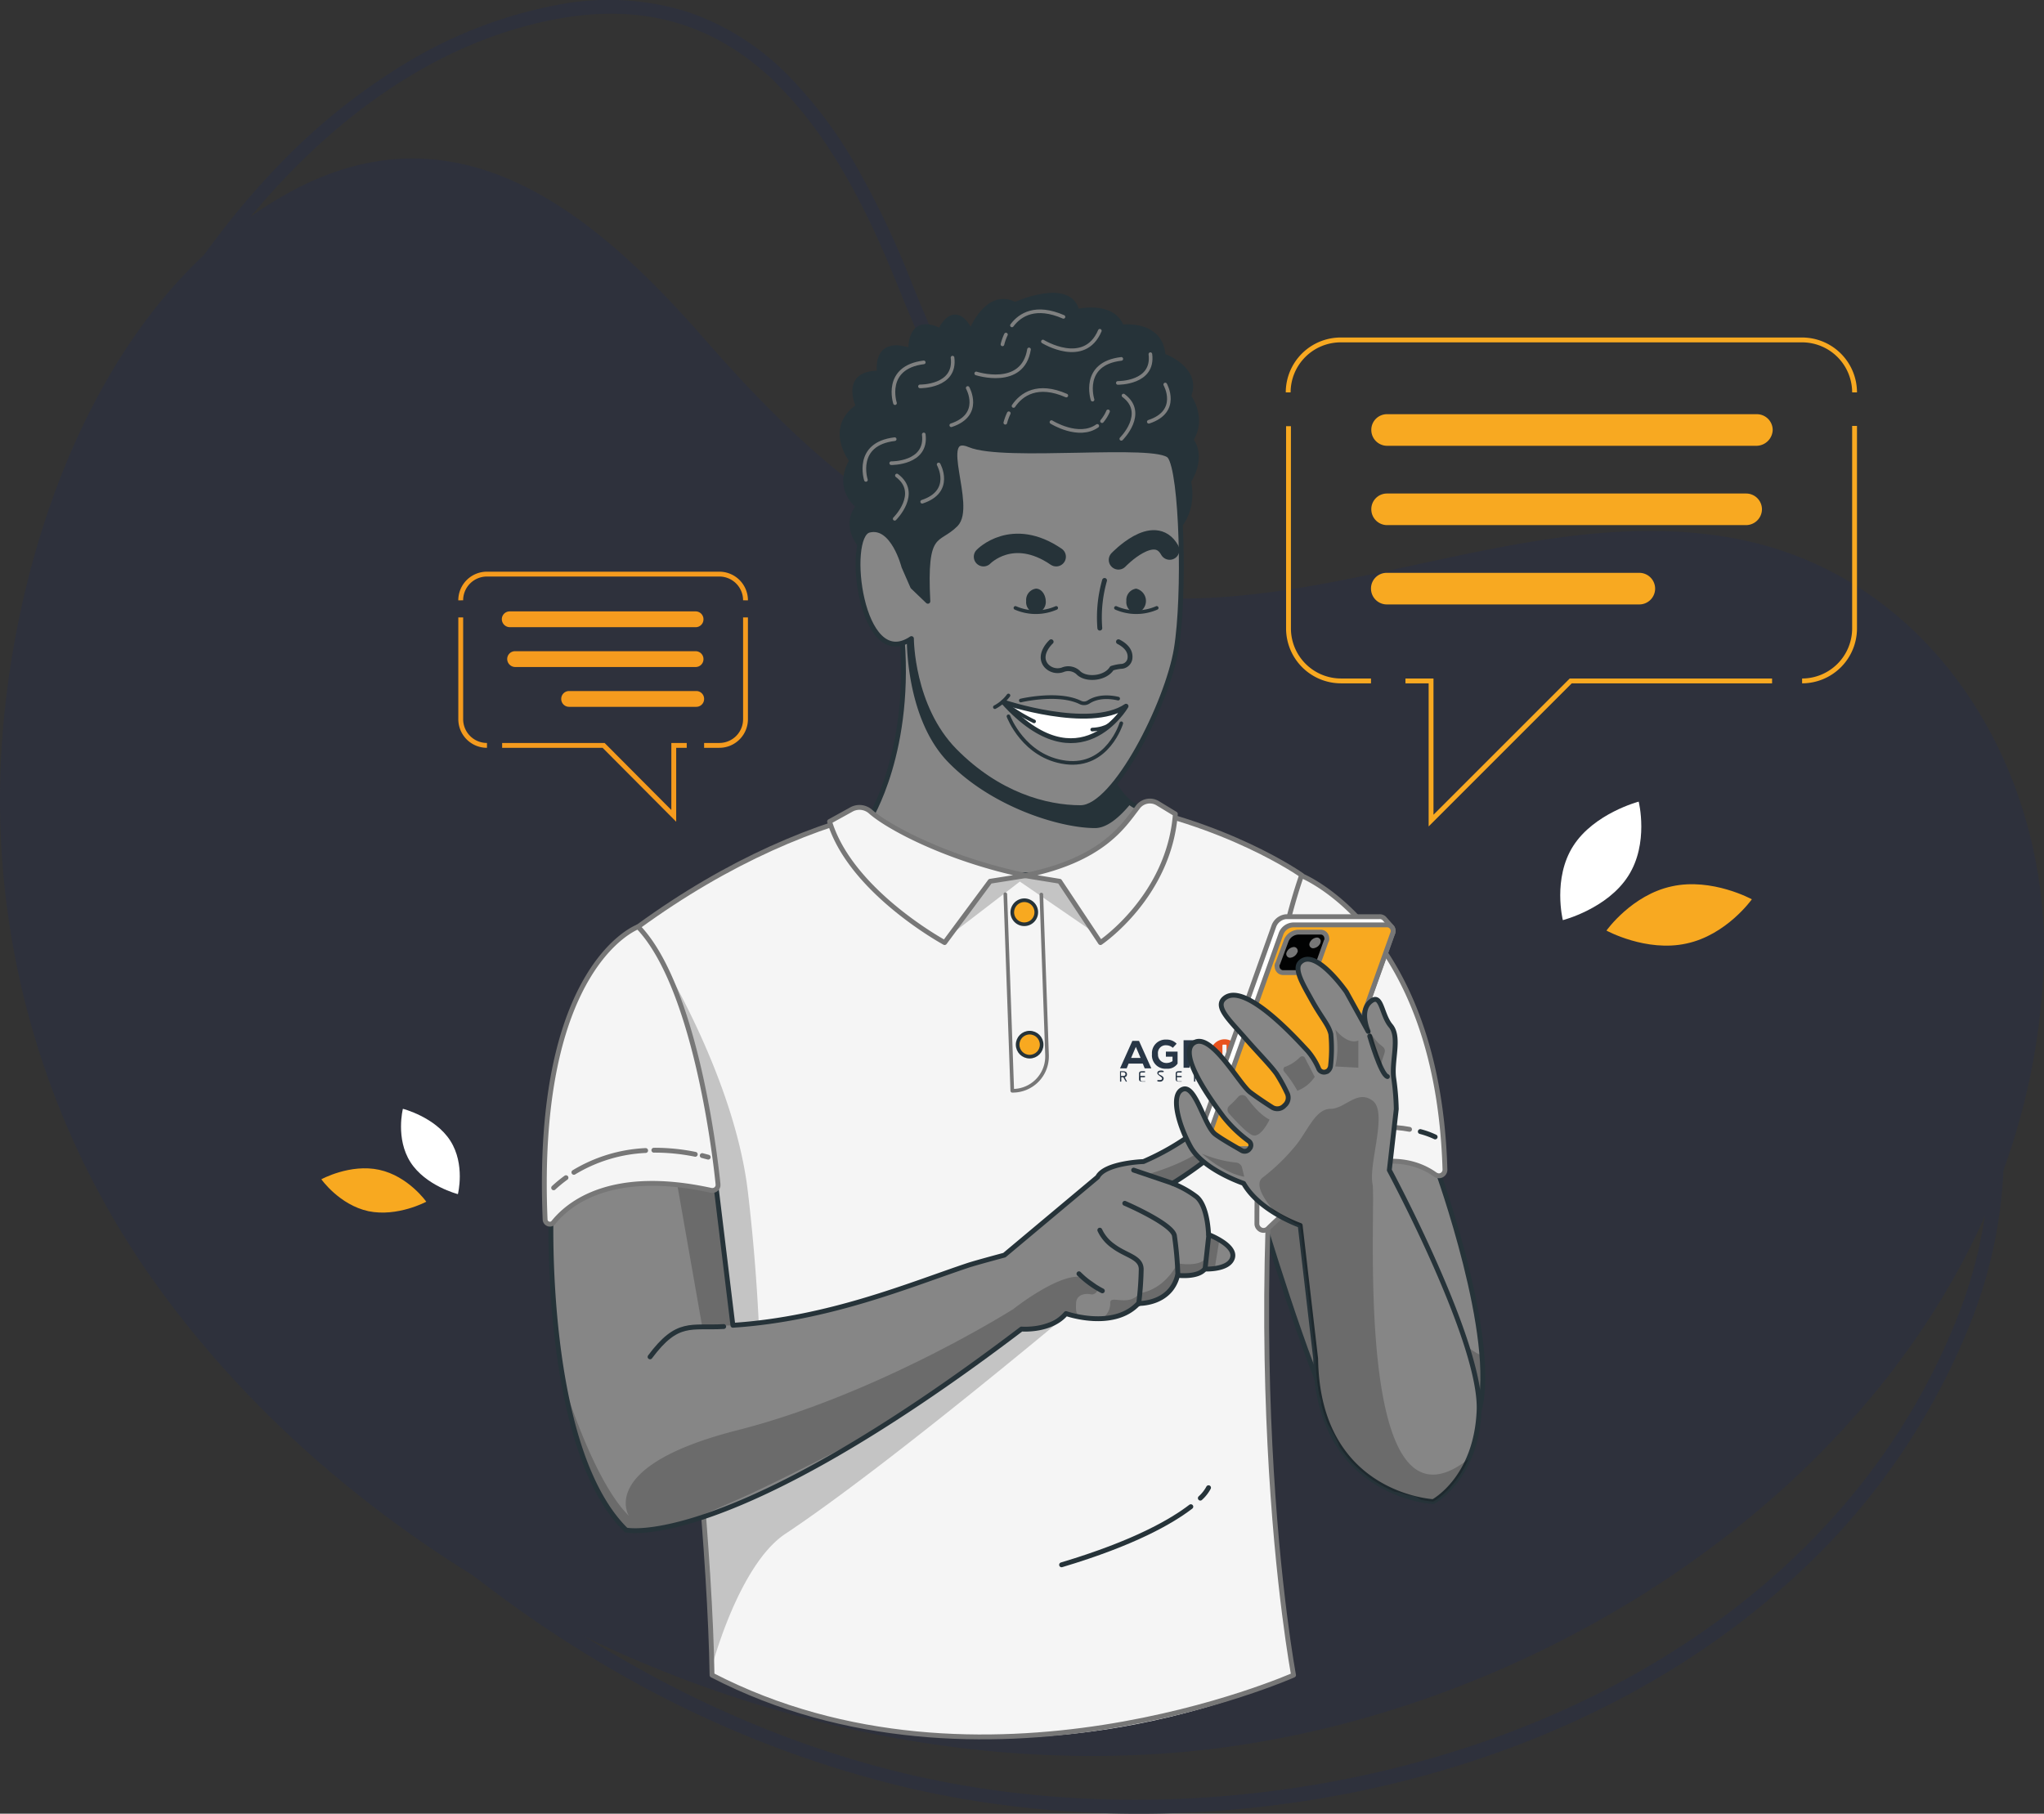 <svg xmlns="http://www.w3.org/2000/svg" xmlns:xlink="http://www.w3.org/1999/xlink" width="421.431" height="374" viewBox="0 0 421.431 374"><rect x="0" y="0" width="421.431" height="374" fill="#333333" stroke="none"/><defs><clipPath id="a"><path d="M449.255,372.176l-2.15-3.128L424.3,363.9,414,383.71s9.905,33.039,15.053,42.162,26,13.685,29.976-1.173-8.6-49.591-8.6-49.591Z" transform="translate(-414 -363.9)"/></clipPath><clipPath id="b"><path d="M353.848,278.749c-15.249,93.382-1.694,164.934-1.694,164.934h-119.9C230.294,359.359,217,289.371,217,289.371,292.006,234.762,353.848,278.749,353.848,278.749Z" transform="translate(-217 -262.003)"/></clipPath><clipPath id="c"><path d="M223.1,373.59l3.845,31.67c19.875-1.3,36.623-8.406,48.548-12.381,1.825-.586,7.429-2.085,7.429-2.085l19.224-16.1c1.5-2.932,9.449-3.193,9.449-3.193,15.77-6.842,18.572-16.617,20.592-11.078S317.586,376,317.586,376a20.609,20.609,0,0,1,4.822,2.672c2.476,1.825,2.607,7.885,2.607,7.885s5.669,2.15,4.953,4.757-5.735,2.346-5.735,2.346c-1.434,1.825-5.6,1.3-5.6,1.3-1.5,6.06-8.081,5.8-8.081,5.8-5.148,5.539-14.923,2.085-14.923,2.085-3.128,3.714-9.188,3.193-9.188,3.193-60.734,46.137-81.522,41.445-81.522,41.445-17.269-16.943-15.444-65.948-15.444-65.948C198.984,367.856,223.1,373.59,223.1,373.59Z" transform="translate(-189.415 -358.794)"/></clipPath><clipPath id="d"><path d="M291.5,253.431l22.026,7.1,15.118-.065,8.732-.652,9.905-12.707c-12.186-1.759-12.512-34.733-12.512-34.733L296.712,209.9c2.541,24.958-6.712,39.36-6.712,39.36Z" transform="translate(-290 -209.9)"/></clipPath><clipPath id="e"><path d="M432.671,345.179a50.62,50.62,0,0,0-.521-6.321c-.521-3.584,1.368-8.537-.652-10.883-1.955-2.346-1.825-6.908-4.171-4.953s-.456,6.126-.456,6.126l-4.5-8.146s-6.321-9.123-9.449-6.126c-1.5,1.368.586,4.692,2.346,7.885,2.02,3.649,3.454,5.018,3.91,6.973a31.862,31.862,0,0,1-.065,6.582,1.6,1.6,0,0,1-.717,1.108h-.065a1.206,1.206,0,0,1-1.629-.521,14.132,14.132,0,0,0-2.346-3.78c-1.5-1.564-12.642-14.206-17.008-10.883-2.216,1.694.717,4.366,3.975,8.081,3.128,3.584,5.148,5.539,6.647,7.559a34.949,34.949,0,0,1,2.216,4.04,2.089,2.089,0,0,1-.521,2.476l-.13.13a1.972,1.972,0,0,1-2.476.261c-1.238-.782-3.193-2.085-4.562-3.128-2.281-1.759-8.015-12.381-11.534-10.166s3.584,11.925,6.06,15.249a27.178,27.178,0,0,0,5.213,5.018,1.043,1.043,0,0,1,.326,1.368h0a.064.064,0,0,1-.065.065,1.21,1.21,0,0,1-1.694.521c-1.434-.847-3.91-2.216-5.409-3.323-2.281-1.629-4.105-10.3-6.712-9.319s-1.043,7.1,1.564,11.86,10.948,7.559,10.948,7.559c3.323,5.8,11.665,8.667,11.665,8.667l3.193,27.5c.391,28.282,24.242,29.455,24.242,29.455s8.863-4.692,9.449-18.768-18.507-49.591-18.507-49.591Z" transform="translate(-387.344 -314.272)"/></clipPath></defs><g transform="translate(0)"><g transform="translate(0 0)"><g transform="translate(0 0)"><path d="M277.4,516.072a328.842,328.842,0,0,0,43.987-8.472" transform="translate(-106.487 -183.813)" fill="none" stroke="#263339" stroke-linecap="round" stroke-linejoin="round" stroke-width="1"/><g transform="translate(0 0)"><g transform="translate(7.457)"><path d="M103.42,324.484c-1.89-1.694-3.714-3.389-5.539-5.148a248.948,248.948,0,0,1-38.9-47.31,222.464,222.464,0,0,1-25.089-54.413,172.56,172.56,0,0,1,6.321-117.037c8.8-20.788,21.7-40.6,36.3-55.717A128.977,128.977,0,0,1,102.9,23.679a94.026,94.026,0,0,1,31.084-11.925,54.487,54.487,0,0,1,27.109,1.5A52.862,52.862,0,0,1,181.423,26.09,91.234,91.234,0,0,1,196.28,46.1,186.239,186.239,0,0,1,207.163,69.23c13.1,32.518,30.758,64.775,70.314,80.414,16.291,6.451,34.407,8.667,51.937,10.752,21.57,2.607,43.922,5.344,63.276,16.031a73.708,73.708,0,0,1,23.2,20.006,79.886,79.886,0,0,1,13.1,26.718,92.743,92.743,0,0,1,3.128,30.107,96.881,96.881,0,0,1-6.712,30.237,141.822,141.822,0,0,1-37.34,53.371c-15.509,14.011-34.147,25.284-55.456,33.5C292.2,385.935,245.285,389,203.97,378.832a224.338,224.338,0,0,1-56.629-22.678A250.361,250.361,0,0,1,103.42,324.484ZM177.252,26.09c-11.99-10.752-26.066-14.532-42.814-11.534-43.726,7.82-75.983,50.178-91.623,87.126A170.644,170.644,0,0,0,36.56,216.83c11.86,39.621,36.753,76.57,68.815,105.438,28.673,25.74,63.08,45.029,99.182,53.892,79.306,19.485,185.266-10.817,218.109-93.708,16.031-40.337,2.476-84.911-31.475-103.548-18.9-10.426-40.924-13.1-62.233-15.7-17.66-2.15-35.971-4.366-52.589-10.948a106.779,106.779,0,0,1-45.095-33.169c-9.905-12.316-18.181-27.37-26.783-48.744-5.409-13.489-13.163-30.432-25.089-42.162A16.262,16.262,0,0,0,177.252,26.09Z" transform="translate(-26.569 -10.732)" fill="#2e313c"/></g><g transform="translate(0 32.685)"><path d="M436.47,227.981c1.759-41.25-23.264-81.848-64.84-88.951-39.165-6.712-78.068,14.141-117.428,12.512-41.25-1.694-68.228-24.111-93.773-53.371C138.4,72.952,109.86,48.189,74.214,68.195,35.571,89.895,18.237,140.724,15.5,181.778A171.236,171.236,0,0,0,47.627,293.472C93.633,357.2,179.587,396.89,259.871,389.4,342.892,381.641,432.56,317.844,436.47,227.981Z" transform="translate(-15.126 -60.889)" fill="#2e313c"/></g></g><g transform="translate(321.689 165.304)"><g transform="translate(0 0)"><path d="M511.463,273.523c-4.3,6.712-2.15,15.314-2.15,15.314s9.188-2.346,13.489-9.123c4.3-6.712,2.15-15.314,2.15-15.314S515.764,266.811,511.463,273.523Z" transform="translate(-508.775 -264.4)" fill="#fff"/></g><g transform="translate(9.53 17.029)"><path d="M536.889,290.967c-8.276,1.759-13.489,9.123-13.489,9.123s8.211,4.5,16.487,2.672c8.276-1.759,13.489-9.123,13.489-9.123S545.165,289.142,536.889,290.967Z" transform="translate(-523.4 -290.531)" fill="#f8a921"/></g></g><g transform="translate(66.257 228.645)"><g transform="translate(16.422)"><path d="M152.166,368.182c3.128,4.887,1.564,11.013,1.564,11.013s-6.647-1.694-9.775-6.582-1.564-11.013-1.564-11.013S149.038,363.294,152.166,368.182Z" transform="translate(-142 -361.6)" fill="#fff"/></g><g transform="translate(0 12.269)"><path d="M128.725,380.736c6,1.3,9.71,6.582,9.71,6.582s-5.93,3.193-11.925,1.955c-6-1.3-9.71-6.582-9.71-6.582S122.73,379.432,128.725,380.736Z" transform="translate(-116.8 -380.428)" fill="#f8a920"/></g></g><path d="M449.255,372.176l-2.15-3.128L424.3,363.9,414,383.71s9.905,33.039,15.053,42.162,26,13.685,29.976-1.173-8.6-49.591-8.6-49.591Z" transform="translate(-154.071 -133.756)" fill="#868686"/><g transform="translate(259.929 230.144)"><g clip-path="url(#a)"><path d="M459.491,428.846a5.282,5.282,0,0,1,0-1.434,5.122,5.122,0,0,1,.521-1.694v-.261c-.2-2.476.326-4.953.456-7.429C451.019,414.9,435.9,385.511,431.86,377.3c-7.559,1.629-16.291,5.409-16.161,14.141.13,5.474,3.323,11.4,5.018,16.552,1.564,5.018,4.562,10.948,6,15.9a2.574,2.574,0,0,1-.261,2.476,5.023,5.023,0,0,1,.782,2.346Z" transform="translate(-414.591 -368.568)" fill="#020203" opacity="0.2"/></g></g><path d="M449.255,372.176l-2.15-3.128L424.3,363.9,414,383.71s9.905,33.039,15.053,42.162,26,13.685,29.976-1.173-8.6-49.591-8.6-49.591Z" transform="translate(-154.071 -133.756)" fill="none" stroke="#263339" stroke-linecap="round" stroke-linejoin="round" stroke-width="1"/><path d="M290.836,167.462l9.319,3.714,2.216-10.948,48.157-7.885c3.975-4.105,2.476-9.775,2.476-9.775,3.323-5.539.456-8.6.456-8.6,2.932-4.5-.456-8.993-.456-8.993,2.346-5.669-5.278-8.341-5.278-8.341-.391-6.973-8.537-5.93-8.537-5.93C337.3,105.685,330,107.51,330,107.51c-1.564-6.582-12.772-1.434-12.772-1.434-5.8-3.063-9.123,5.669-9.123,5.669-3.454-6.842-6.321-.261-6.321-.261-6.582-3.323-6.06,4.105-6.06,4.105-7.755-2.737-6.451,4.627-6.451,4.627-7.755-.13-4.366,6.842-4.366,6.842-6.647,4.5-1.368,11.208-1.368,11.208-3.454,5.93,1.368,9.384,1.368,9.384-3.584,4.627,1.238,8.993,1.238,8.993Z" transform="translate(-107.933 -43.277)" fill="#263339" stroke="#263339" stroke-linecap="round" stroke-linejoin="round" stroke-width="1"/><path d="M345.922,110.385c-5.669-2.476-8.928-.521-10.622,1.759" transform="translate(-126.657 -45.044)" fill="none" stroke="#7f8080" stroke-linecap="round" stroke-linejoin="round" stroke-width="0.75"/><path d="M333.017,116.6a10.619,10.619,0,0,0-.717,2.02" transform="translate(-125.612 -47.611)" fill="none" stroke="#7f8080" stroke-linecap="round" stroke-linejoin="round" stroke-width="0.75"/><path d="M356.83,115.4c-3.193,7.494-11.73,2.216-11.73,2.216" transform="translate(-130.07 -47.193)" fill="none" stroke="#7f8080" stroke-linecap="round" stroke-linejoin="round" stroke-width="0.75"/><path d="M334.883,121.3c-1.3,8.081-10.883,4.953-10.883,4.953" transform="translate(-122.72 -49.248)" fill="none" stroke="#7f8080" stroke-linecap="round" stroke-linejoin="round" stroke-width="0.75"/><path d="M346.683,135.29c-5.93-2.607-9.254-.261-10.883,2.15" transform="translate(-126.831 -53.723)" fill="none" stroke="#7f8080" stroke-linecap="round" stroke-linejoin="round" stroke-width="0.75"/><path d="M333.917,141.5a11.832,11.832,0,0,0-.717,1.955" transform="translate(-125.925 -56.284)" fill="none" stroke="#7f8080" stroke-linecap="round" stroke-linejoin="round" stroke-width="0.75"/><path d="M365.038,140.9a8.014,8.014,0,0,1-1.238,2.02" transform="translate(-136.584 -56.075)" fill="none" stroke="#7f8080" stroke-linecap="round" stroke-linejoin="round" stroke-width="0.75"/><path d="M357.249,145.082c-3.845,2.737-9.449-.782-9.449-.782" transform="translate(-131.011 -57.26)" fill="none" stroke="#7f8080" stroke-linecap="round" stroke-linejoin="round" stroke-width="0.75"/><path d="M294.857,149.7c-8.341.977-5.93,8.406-5.93,8.406" transform="translate(-110.39 -59.141)" fill="none" stroke="#7f8080" stroke-linecap="round" stroke-linejoin="round" stroke-width="0.75"/><path d="M306.9,165.39c6.517-2.15,3.389-7.69,3.389-7.69" transform="translate(-116.764 -61.927)" fill="none" stroke="#7f8080" stroke-linecap="round" stroke-linejoin="round" stroke-width="0.75"/><path d="M303.812,148.2c.782,6.06-6.712,5.93-6.712,5.93" transform="translate(-113.35 -58.618)" fill="none" stroke="#7f8080" stroke-linecap="round" stroke-linejoin="round" stroke-width="0.75"/><path d="M298.656,161.2c4.887,3.649-.456,8.928-.456,8.928" transform="translate(-113.733 -63.147)" fill="none" stroke="#7f8080" stroke-linecap="round" stroke-linejoin="round" stroke-width="0.75"/><path d="M366.557,124.3c-8.341.977-5.93,8.406-5.93,8.406" transform="translate(-135.366 -50.293)" fill="none" stroke="#7f8080" stroke-linecap="round" stroke-linejoin="round" stroke-width="0.75"/><path d="M378.6,140.09c6.517-2.15,3.389-7.69,3.389-7.69" transform="translate(-141.74 -53.114)" fill="none" stroke="#7f8080" stroke-linecap="round" stroke-linejoin="round" stroke-width="0.75"/><path d="M375.512,122.8c.782,6.06-6.712,5.93-6.712,5.93" transform="translate(-138.326 -49.77)" fill="none" stroke="#7f8080" stroke-linecap="round" stroke-linejoin="round" stroke-width="0.75"/><path d="M370.356,135.9c4.887,3.649-.456,8.928-.456,8.928" transform="translate(-138.709 -54.334)" fill="none" stroke="#7f8080" stroke-linecap="round" stroke-linejoin="round" stroke-width="0.75"/><path d="M304.057,125.4c-8.341,1.043-5.93,8.406-5.93,8.406" transform="translate(-113.595 -50.676)" fill="none" stroke="#7f8080" stroke-linecap="round" stroke-linejoin="round" stroke-width="0.75"/><path d="M316.1,141.19c6.517-2.15,3.389-7.69,3.389-7.69" transform="translate(-119.968 -53.498)" fill="none" stroke="#7f8080" stroke-linecap="round" stroke-linejoin="round" stroke-width="0.75"/><path d="M312.912,123.9c.782,6.06-6.712,5.93-6.712,5.93" transform="translate(-116.52 -50.153)" fill="none" stroke="#7f8080" stroke-linecap="round" stroke-linejoin="round" stroke-width="0.75"/><path d="M353.848,278.749c-15.249,93.382-1.694,164.934-1.694,164.934s-58.91,29.194-119.9,0C231.988,412.6,217,289.371,217,289.371,292.006,234.762,353.848,278.749,353.848,278.749Z" transform="translate(-85.448 -98.261)" fill="#f5f5f5"/><g transform="translate(230.93 214.309)"><path d="M370.934,351.85h-.2c-.065,0-.065,0-.065-.065l-.521-.847h-.391v.847a.064.064,0,0,1-.065.065h-.13a.064.064,0,0,1-.065-.065v-2.02c0-.065,0-.065.065-.065h.521c.456,0,.847.13.847.652h0a.571.571,0,0,1-.456.586l.456.912h0m-.326-1.564q0-.391-.586-.391H369.7v.782h.326c.391,0,.586-.065.586-.391Z" transform="translate(-369.5 -343.118)" fill="#283646"/><path d="M376.738,351.85h-.586c-.391,0-.652-.13-.652-.521v-1.108c0-.391.2-.521.652-.521h.586v.261h-.586c-.326,0-.391.065-.391.326v.391h.912a.064.064,0,0,1,.065.065v.13a.064.064,0,0,1-.065.065h-.847v.521c0,.2.065.326.391.326h.586v.065h-.065" transform="translate(-371.59 -343.118)" fill="#283646"/><path d="M381.821,351.781a.966.966,0,0,1-.456-.065c-.065,0-.065,0-.065-.065v-.13a.064.064,0,0,1,.065-.065h.456c.326,0,.456-.13.456-.326,0-.13-.065-.2-.326-.391l-.261-.2c-.261-.2-.391-.326-.391-.521,0-.326.261-.521.717-.521a1.27,1.27,0,0,1,.521.065.064.064,0,0,1,.065.065v.13a.064.064,0,0,1-.065.065h-.521c-.326,0-.456.065-.456.261,0,.13.065.2.326.326l.261.13c.326.2.456.391.456.586a.693.693,0,0,1-.782.652" transform="translate(-373.61 -343.049)" fill="#283646"/><path d="M388.338,351.85h-.586c-.391,0-.652-.13-.652-.521v-1.108c0-.391.2-.521.652-.521h.586v.261h-.586c-.326,0-.391.065-.391.326v.391h.912a.064.064,0,0,1,.065.065v.13a.064.064,0,0,1-.065.065h-.912v.521c0,.2.065.326.391.326h.586v.065h0" transform="translate(-375.631 -343.118)" fill="#283646"/><path d="M394.334,351.85h-.2c-.065,0-.065,0-.065-.065l-.521-.847h-.391v.847a.064.064,0,0,1-.065.065h-.13a.064.064,0,0,1-.065-.065v-2.02c0-.065,0-.065.065-.065h.521c.456,0,.847.13.847.652h0a.571.571,0,0,1-.456.586l.456.912h0c.065-.065.065,0,0,0m-.261-1.564q0-.391-.586-.391h-.326v.782h.326c.391,0,.586-.065.586-.391Z" transform="translate(-377.651 -343.118)" fill="#283646"/><path d="M400.294,349.665l-.521,1.89c-.065.2-.2.2-.326.2a.358.358,0,0,1-.326-.2l-.521-1.89h0a.064.064,0,0,1,.065-.065h.2a.064.064,0,0,1,.065.065l.521,1.89c0,.065,0,.065.065.065a.064.064,0,0,0,.065-.065l.521-1.89a.064.064,0,0,1,.065-.065h.2c-.065,0,0,.065-.065.065h0" transform="translate(-379.637 -343.083)" fill="#283646"/><path d="M406.059,351.85h-.2a.064.064,0,0,1-.065-.065l-.2-.652h-.782l-.2.652a.064.064,0,0,1-.065.065h-.2a.064.064,0,0,1-.065-.065h0l.521-1.89c.065-.2.2-.2.326-.2a.358.358,0,0,1,.326.2l.521,1.89.065.065c.065-.065.065,0,0,0m-.717-1.955h0a.09.09,0,0,0-.13,0l-.261.978h.652Z" transform="translate(-381.622 -343.118)" fill="#283646"/><path d="M374.192,344.792h-2.932l-.391.977H369.5l2.541-5.669h1.368l2.541,5.669h-1.368Zm-1.434-3.454-.977,2.281h1.955Z" transform="translate(-369.5 -339.774)" fill="#283646"/><path d="M383.9,341.394a2.069,2.069,0,0,0-1.3-.521,1.6,1.6,0,0,0-1.759,1.825,1.714,1.714,0,0,0,1.759,1.825,2.146,2.146,0,0,0,1.238-.391v-.912h-1.368v-1.043h2.411v2.476A2.5,2.5,0,0,1,382.6,345.7a2.761,2.761,0,0,1-3-3,2.8,2.8,0,0,1,3-3,2.753,2.753,0,0,1,2.085.847Z" transform="translate(-373.018 -339.635)" fill="#283646"/><path d="M394.553,345.569h-1.368l-1.434-1.89h-.912v1.89H389.6V339.9h2.672a1.9,1.9,0,0,1,2.085,1.89,1.657,1.657,0,0,1-1.3,1.759l1.564,1.89Zm-3.714-4.562v1.629h1.434a.848.848,0,0,0,.847-.717v-.065a.808.808,0,0,0-.782-.847h-1.5Z" transform="translate(-376.502 -339.704)" fill="#283646"/><path d="M401.033,339.6a2.932,2.932,0,1,0,2.932,2.932,2.962,2.962,0,0,0-2.932-2.932Zm.652,4.171-1.043-.782c-.065,0-.065-.065-.065-.13v-2.02a.14.14,0,0,1,.13-.13h.586a.14.14,0,0,1,.13.13v1.629l.782.521a.239.239,0,0,1,.065.2h0l-.326.456c-.065.2-.2.2-.261.13" transform="translate(-379.463 -339.6)" fill="#e8521d"/></g><g transform="translate(131.553 163.742)"><g clip-path="url(#b)"><path d="M216.9,322.285l15.7,43.987-1.759,63.667,1.434,29.976s5.474-20.723,15.053-27.109c21.9-14.532,63.015-49.265,63.015-49.265l-68.1,17.921a389.941,389.941,0,0,0-2.607-38.969C236.971,339.1,221.722,314.4,221.722,314.4Z" transform="translate(-216.965 -280.255)" fill="#020203" opacity="0.2"/><path d="M307.2,284.387l6.321-8.472,18.9-2.216,14.467,5.669-4.562,15.184-15.184-10.427L312.8,295.139Z" transform="translate(-248.421 -266.078)" fill="#020203" opacity="0.2"/></g></g><path d="M353.848,278.749c-15.249,93.382-1.694,164.934-1.694,164.934s-64.514,28.673-119.9,0C231.532,395.786,217,289.371,217,289.371,292.006,234.762,353.848,278.749,353.848,278.749Z" transform="translate(-85.448 -98.261)" fill="none" stroke="#777" stroke-linecap="round" stroke-linejoin="round" stroke-width="1"/><path d="M223.1,373.59l3.845,31.67c19.875-1.3,36.623-8.406,48.548-12.381,1.825-.586,7.429-2.085,7.429-2.085l19.224-16.1c1.5-2.932,9.449-3.193,9.449-3.193,15.77-6.842,18.572-16.617,20.592-11.078S317.586,376,317.586,376a20.609,20.609,0,0,1,4.822,2.672c2.476,1.825,2.607,7.885,2.607,7.885s5.669,2.15,4.953,4.757-5.735,2.346-5.735,2.346c-1.434,1.825-5.6,1.3-5.6,1.3-1.5,6.06-8.081,5.8-8.081,5.8-5.148,5.539-14.923,2.085-14.923,2.085-3.128,3.714-9.188,3.193-9.188,3.193-60.734,46.137-81.522,41.445-81.522,41.445-17.269-16.943-15.444-65.948-15.444-65.948C198.984,367.856,223.1,373.59,223.1,373.59Z" transform="translate(-75.838 -131.977)" fill="#868686"/><g transform="translate(113.576 226.817)"><g clip-path="url(#c)"><path d="M229.968,372.343l4.887-1.043,2.346,10.3,2.867,23.59.521,4.431-6.321.261L228.6,377.621Z" transform="translate(-203.065 -363.15)" fill="#020203" opacity="0.2"/><path d="M194.712,440.192l.977,5.6L200.9,459.35l5.6,7.624h3.975l8.537-1.694,10.818-4.757s6.712-2.867,27.174-13.489c1.89-.977,20.2-13.945,21.961-14.858,3.063-1.564,6.256-5.474,8.993-6.647,1.564-.652,2.867-.065,4.236-.586.912-.326,4.171-2.346,5.018-2.607a25.248,25.248,0,0,1,3.845.847c-1.955-.2-1.89-1.3-1.825-3s1.759-2.085,3-1.825c1.238.326,3.063-1.955-1.434-3.454-4.5-1.434-14.532,6.517-14.532,6.517s-27.826,17.595-56.824,24.958-22.417,17.66-22.417,17.66c-7.233-7.1-13.229-26.653-13.229-26.653Z" transform="translate(-190.942 -378.281)" fill="#020203" opacity="0.2"/><path d="M363.9,419.6h4.562l9.905-3.975,8.472-6.973,1.5-9.254s-1.5-.977-2.085-1.3-.977,6.712-.977,6.712c-.782,2.281-5.865,1.368-5.865,1.368-3.128,5.865-7.82,6.126-7.82,6.126-2.216,3-6.256.2-6.06,2.085a3.776,3.776,0,0,1-1.629,3.128Z" transform="translate(-250.196 -372.48)" fill="#020203" opacity="0.2"/><path d="M394.061,370.749s5.278-5.865,3.975-7.689c-1.3-1.89-2.411,2.541-7.429,6.517s-12.707,5.93-12.707,5.93c5.213,2.085,7.364,1.825,7.364,1.825Z" transform="translate(-255.073 -360.123)" fill="#020203" opacity="0.2"/></g></g><path d="M223.1,373.59l3.845,31.67c19.875-1.3,36.623-8.406,48.548-12.381,1.825-.586,7.429-2.085,7.429-2.085l19.224-16.1c1.5-2.932,9.449-3.193,9.449-3.193,15.77-6.842,18.572-16.617,20.592-11.078S317.586,376,317.586,376a20.609,20.609,0,0,1,4.822,2.672c2.476,1.825,2.607,7.885,2.607,7.885s5.669,2.15,4.953,4.757-5.735,2.346-5.735,2.346c-1.434,1.825-5.6,1.3-5.6,1.3-1.5,6.06-8.081,5.8-8.081,5.8-5.148,5.539-14.923,2.085-14.923,2.085-3.128,3.714-9.188,3.193-9.188,3.193-60.734,46.137-81.522,41.445-81.522,41.445-17.269-16.943-15.444-65.948-15.444-65.948C198.984,367.856,223.1,373.59,223.1,373.59Z" transform="translate(-75.838 -131.977)" fill="none" stroke="#263339" stroke-linecap="round" stroke-linejoin="round" stroke-width="1"/><path d="M220.8,436.756c5.669-7.624,8.406-5.865,15.184-6.256" transform="translate(-86.771 -156.956)" fill="none" stroke="#263339" stroke-linecap="round" stroke-linejoin="round" stroke-width="1"/><path d="M381.948,406.423a70.927,70.927,0,0,0-.717-8.276C380.71,395.671,371,391.5,371,391.5" transform="translate(-139.093 -143.37)" fill="none" stroke="#263339" stroke-linecap="round" stroke-linejoin="round" stroke-width="1"/><path d="M371.115,415.184a65.782,65.782,0,0,0,.521-7.168c-.065-2.476-3.128-2.737-5.8-4.757A8.269,8.269,0,0,1,363.1,400" transform="translate(-136.341 -146.331)" fill="none" stroke="#263339" stroke-linecap="round" stroke-linejoin="round" stroke-width="1"/><line y1="7.103" x2="0.782" transform="translate(248.46 254.581)" fill="none" stroke="#263339" stroke-linecap="round" stroke-linejoin="round" stroke-width="1"/><line x2="8.081" y2="2.737" transform="translate(233.732 241.287)" fill="none" stroke="#263339" stroke-linecap="round" stroke-linejoin="round" stroke-width="1"/><path d="M361.322,417.319A19.487,19.487,0,0,1,356.5,413.8" transform="translate(-134.042 -151.138)" fill="none" stroke="#263339" stroke-linecap="round" stroke-linejoin="round" stroke-width="1"/><path d="M413.973,330.549c-1.108,12.772-1.173,23.655-1.173,28.934v.065a1.326,1.326,0,0,0,.391.977,1.306,1.306,0,0,0,1.955,0c18.833-18.377,30.041-14.206,34.407-11.078a1.6,1.6,0,0,0,.782.261,1.253,1.253,0,0,0,1.238-1.3c-1.434-49.461-29.585-60.6-29.585-60.6C417.427,301.029,415.146,316.864,413.973,330.549Z" transform="translate(-153.653 -107.247)" fill="#f5f5f5" stroke="#777" stroke-linecap="round" stroke-linejoin="round" stroke-width="1"/><path d="M414.5,380.963c11.925-13.815,23.785-14.336,30.367-13.1" transform="translate(-154.246 -134.984)" fill="none" stroke="#777" stroke-linecap="round" stroke-linejoin="round" stroke-width="1"/><path d="M464.5,368.8a17.2,17.2,0,0,1,3.063,1.108" transform="translate(-171.663 -135.463)" fill="none" stroke="#263339" stroke-linecap="round" stroke-linejoin="round" stroke-width="1"/><path d="M291.5,253.431l22.026,7.1,15.118-.065,8.732-.652,9.905-12.707c-12.186-1.759-12.512-34.733-12.512-34.733L296.712,209.9c2.541,24.958-6.712,39.36-6.712,39.36Z" transform="translate(-110.877 -80.111)" fill="#868686"/><g transform="translate(179.123 129.789)"><g clip-path="url(#d)"><path d="M302.8,212.7c0,1.238,0,16.682,8.472,25.284,8.863,9.058,22.678,13.359,29.846,13.359,2.15,0,4.627-1.955,7.1-5.018a4.506,4.506,0,0,1-2.607-2.737l-.261-.586-.2-.391a3.378,3.378,0,0,1,2.085-4.236h0c.456-.912,1.3-1.564,1.694-2.476.912-1.825.977-4.04,1.694-6a22.41,22.41,0,0,1,4.822-7.168l-.261.065a48.712,48.712,0,0,1-13.359,1.955,94.642,94.642,0,0,1-12.577-1.89c-4.3-.782-8.6-1.043-12.772-2.02a3.647,3.647,0,0,1-2.737-2.476,74.942,74.942,0,0,1-9.058-2.541C304.038,215.437,303.582,212.961,302.8,212.7Z" transform="translate(-294.459 -210.875)" fill="#263339" stroke="#263339" stroke-linecap="round" stroke-linejoin="round" stroke-width="1"/></g></g><path d="M291.5,253.431l22.026,7.1,15.118-.065,8.732-.652,9.905-12.707c-12.186-1.759-12.512-34.733-12.512-34.733L296.712,209.9c2.541,24.958-6.712,39.36-6.712,39.36Z" transform="translate(-110.877 -80.111)" fill="none" stroke="#263339" stroke-linecap="round" stroke-linejoin="round" stroke-width="1"/><path d="M297.873,180.564l3.128,3c-.782-14.988,1.955-12.056,5.735-15.835s-4.171-19.354,2.867-16.422c7.038,3,38.643-.782,41.25,2.346,2.541,3.193,3.193,28.738,1.368,39.751s-12.642,32.713-19.745,32.713-17.008-2.672-25.936-11.73-8.928-23.134-8.928-23.134c-10.492,7.1-13.685-21.179-8.732-22.352,4.953-1.238,7.168,7.494,7.168,7.494Z" transform="translate(-109.691 -59.572)" fill="#868686" stroke="#263339" stroke-linecap="round" stroke-linejoin="round" stroke-width="1"/><path d="M341.82,197a2.355,2.355,0,0,0-2.02,2.541,2.313,2.313,0,0,0,2.02,2.541,2.355,2.355,0,0,0,2.02-2.541C343.775,198.173,342.928,197,341.82,197Z" transform="translate(-128.224 -75.617)" fill="#263339"/><path d="M373.52,197a2.355,2.355,0,0,0-2.02,2.541,2.313,2.313,0,0,0,2.02,2.541,2.609,2.609,0,0,0,0-5.083Z" transform="translate(-139.267 -75.617)" fill="#263339"/><path d="M341.288,185.429c-9.058-6.191-14.988,0-14.988,0" transform="translate(-123.522 -70.628)" fill="none" stroke="#263339" stroke-linecap="round" stroke-linejoin="round" stroke-width="4"/><path d="M379.557,183.67c-3.193-5.735-10.557,2.02-10.557,2.02" transform="translate(-138.396 -70.238)" fill="none" stroke="#263339" stroke-linecap="round" stroke-linejoin="round" stroke-width="4"/><path d="M357.884,233.747c-7.559,5.083-25.284-.847-25.284-.847C348.3,250.3,357.884,233.747,357.884,233.747Z" transform="translate(-125.716 -88.123)" fill="#fff" stroke="#263339" stroke-linecap="round" stroke-linejoin="round" stroke-width="1"/><path d="M360.7,213.8c2.15,1.108,2.541,2.476,2.346,3.584a1.883,1.883,0,0,1-1.825,1.5,8.84,8.84,0,0,0-1.89.391c-1.3,2.15-5.409,2.541-6.973.847a3.019,3.019,0,0,0-3.193-.521,3.151,3.151,0,0,1-3.389-.912c-1.825-2.281,1.043-4.887,1.043-4.887" transform="translate(-130.094 -81.47)" fill="none" stroke="#263339" stroke-linecap="round" stroke-linejoin="round" stroke-width="1"/><path d="M363.054,204.24a27.84,27.84,0,0,1,.977-9.84" transform="translate(-136.294 -74.712)" fill="none" stroke="#263339" stroke-linecap="round" stroke-linejoin="round" stroke-width="1"/><path d="M358.171,231.631c-3.193-.717-5.148.065-6.126.717a1.738,1.738,0,0,1-1.694.065c-4.562-2.216-12.251-.391-12.251-.391" transform="translate(-127.632 -87.571)" fill="none" stroke="#263339" stroke-linecap="round" stroke-linejoin="round" stroke-width="0.75"/><path d="M281.966,266.731l-4.366,2.411c4.366,14.467,23.72,24.958,23.72,24.958l9.384-12.642,7.429-1.173c-16.357-3.389-28.543-10.035-32.061-13.163A3.433,3.433,0,0,0,281.966,266.731Z" transform="translate(-106.557 -99.733)" fill="#f5f5f5" stroke="#777" stroke-linecap="round" stroke-linejoin="round" stroke-width="1"/><path d="M366.735,264.662l3.649,2.216c-1.3,17.008-15.444,26.522-15.444,26.522l-8.406-12.642-7.233-1.173c16.1-3.258,20.332-10.231,23.264-14.011A3.1,3.1,0,0,1,366.735,264.662Z" transform="translate(-128.05 -99.032)" fill="#f5f5f5" stroke="#777" stroke-linecap="round" stroke-linejoin="round" stroke-width="1"/><path d="M344.806,203.1a10.481,10.481,0,0,1-8.406,0" transform="translate(-127.04 -77.742)" fill="none" stroke="#263339" stroke-linecap="round" stroke-linejoin="round" stroke-width="0.75"/><path d="M376.606,203.1a10.481,10.481,0,0,1-8.406,0" transform="translate(-138.117 -77.742)" fill="none" stroke="#263339" stroke-linecap="round" stroke-linejoin="round" stroke-width="0.75"/><path d="M223.159,357.045v.391a1.2,1.2,0,0,1-1.434.912c-20.527-4.5-29.325,2.672-32.518,6.647a.905.905,0,0,1-.652.326,1,1,0,0,1-1.043-.912C185.3,311.755,206.673,304,206.673,304,218.142,315.925,222.377,349.29,223.159,357.045Z" transform="translate(-75.12 -112.89)" fill="#f5f5f5" stroke="#777" stroke-linecap="round" stroke-linejoin="round" stroke-width="1"/><path d="M238.538,376.726,237.3,376.4" transform="translate(-92.519 -138.11)" fill="none" stroke="#777" stroke-linecap="round" stroke-linejoin="round" stroke-width="1"/><path d="M230.537,375.547A41.685,41.685,0,0,0,222,374.7" transform="translate(-87.189 -137.518)" fill="none" stroke="#777" stroke-linecap="round" stroke-linejoin="round" stroke-width="1"/><path d="M211.493,374.8a31.394,31.394,0,0,0-14.793,4.5" transform="translate(-78.376 -137.553)" fill="none" stroke="#777" stroke-linecap="round" stroke-linejoin="round" stroke-width="1"/><path d="M192.841,383.4a27.087,27.087,0,0,0-2.541,2.085" transform="translate(-76.147 -140.549)" fill="none" stroke="#777" stroke-linecap="round" stroke-linejoin="round" stroke-width="1"/><path d="M394.991,346.351a1.331,1.331,0,0,1-.065-1.3l15.118-42.358a3.006,3.006,0,0,1,2.476-1.89h19.289a1.3,1.3,0,0,1,1.108.521l1.5,1.694a1.331,1.331,0,0,1,.065,1.3L419.3,346.677a3.006,3.006,0,0,1-2.476,1.89H397.532a1.392,1.392,0,0,1-1.108-.521Z" transform="translate(-147.378 -111.776)" fill="#fff" stroke="#777" stroke-linecap="round" stroke-linejoin="round" stroke-width="1"/><path d="M420.12,347.579l15.118-42.358a1.175,1.175,0,0,0,.13-.652A1.255,1.255,0,0,0,434,303.4H414.711a2.8,2.8,0,0,0-2.476,1.89l-15.118,42.358a.9.9,0,0,0-.13.717,1.255,1.255,0,0,0,1.368,1.173h19.289A3.2,3.2,0,0,0,420.12,347.579Z" transform="translate(-148.136 -112.678)" fill="#f8a920" stroke="#777" stroke-linecap="round" stroke-linejoin="round" stroke-width="1"/><path d="M427.658,312.148l1.629-4.562a.9.9,0,0,0,.13-.717,1.255,1.255,0,0,0-1.368-1.173h-4.562a2.8,2.8,0,0,0-2.476,1.89l-1.694,4.562a.9.9,0,0,0-.13.717,1.255,1.255,0,0,0,1.368,1.173h4.562A2.907,2.907,0,0,0,427.658,312.148Z" transform="translate(-155.869 -113.479)" fill="#010202" stroke="#777" stroke-linecap="round" stroke-linejoin="round" stroke-width="1"/><path d="M431.746,308.117a.782.782,0,0,0-.782-.717,1.776,1.776,0,0,0-1.5,1.108.827.827,0,0,0-.065.391.782.782,0,0,0,.782.717,1.776,1.776,0,0,0,1.5-1.108C431.681,308.443,431.746,308.247,431.746,308.117Z" transform="translate(-159.436 -114.075)" fill="#777"/><path d="M424.446,311.117a.782.782,0,0,0-.782-.717,1.776,1.776,0,0,0-1.5,1.108.826.826,0,0,0-.065.391.782.782,0,0,0,.782.717,1.776,1.776,0,0,0,1.5-1.108A.431.431,0,0,0,424.446,311.117Z" transform="translate(-156.893 -115.12)" fill="#777"/><path d="M429.646,314.117a.782.782,0,0,0-.782-.717,1.776,1.776,0,0,0-1.5,1.108.826.826,0,0,0-.065.391.782.782,0,0,0,.782.717,1.776,1.776,0,0,0,1.5-1.108C429.581,314.377,429.646,314.247,429.646,314.117Z" transform="translate(-158.704 -116.165)" fill="#020203"/><path d="M432.671,345.179a50.62,50.62,0,0,0-.521-6.321c-.521-3.584,1.368-8.537-.652-10.883-1.955-2.346-1.825-6.908-4.171-4.953s-.456,6.126-.456,6.126l-4.5-8.146s-6.321-9.123-9.449-6.126c-1.5,1.368.586,4.692,2.346,7.885,2.02,3.649,3.454,5.018,3.91,6.973a31.862,31.862,0,0,1-.065,6.582,1.6,1.6,0,0,1-.717,1.108h-.065a1.206,1.206,0,0,1-1.629-.521,14.132,14.132,0,0,0-2.346-3.78c-1.5-1.564-12.642-14.206-17.008-10.883-2.216,1.694.717,4.366,3.975,8.081,3.128,3.584,5.148,5.539,6.647,7.559a34.949,34.949,0,0,1,2.216,4.04,2.089,2.089,0,0,1-.521,2.476l-.13.13a1.972,1.972,0,0,1-2.476.261c-1.238-.782-3.193-2.085-4.562-3.128-2.281-1.759-8.015-12.381-11.534-10.166s3.584,11.925,6.06,15.249a27.178,27.178,0,0,0,5.213,5.018,1.043,1.043,0,0,1,.326,1.368h0a.064.064,0,0,1-.065.065,1.21,1.21,0,0,1-1.694.521c-1.434-.847-3.91-2.216-5.409-3.323-2.281-1.629-4.105-10.3-6.712-9.319s-1.043,7.1,1.564,11.86,10.948,7.559,10.948,7.559c3.323,5.8,11.665,8.667,11.665,8.667l3.193,27.5c.391,28.282,24.242,29.455,24.242,29.455s8.863-4.692,9.449-18.768-18.507-49.591-18.507-49.591Z" transform="translate(-144.786 -116.468)" fill="#868686"/><path d="M432.671,345.179a50.62,50.62,0,0,0-.521-6.321c-.521-3.584,1.368-8.537-.652-10.883-1.955-2.346-1.825-6.908-4.171-4.953s-.456,6.126-.456,6.126l-4.5-8.146s-6.321-9.123-9.449-6.126c-1.5,1.368.586,4.692,2.346,7.885,2.02,3.649,3.454,5.018,3.91,6.973a31.862,31.862,0,0,1-.065,6.582,1.6,1.6,0,0,1-.717,1.108h-.065a1.206,1.206,0,0,1-1.629-.521,14.132,14.132,0,0,0-2.346-3.78c-1.5-1.564-12.642-14.206-17.008-10.883-2.216,1.694.717,4.366,3.975,8.081,3.128,3.584,5.148,5.539,6.647,7.559a34.949,34.949,0,0,1,2.216,4.04,2.089,2.089,0,0,1-.521,2.476l-.13.13a1.972,1.972,0,0,1-2.476.261c-1.238-.782-3.193-2.085-4.562-3.128-2.281-1.759-8.015-12.381-11.534-10.166s3.584,11.925,6.06,15.249a27.178,27.178,0,0,0,5.213,5.018,1.043,1.043,0,0,1,.326,1.368h0a.064.064,0,0,1-.065.065,1.21,1.21,0,0,1-1.694.521c-1.434-.847-3.91-2.216-5.409-3.323-2.281-1.629-4.105-10.3-6.712-9.319s-1.043,7.1,1.564,11.86,10.948,7.559,10.948,7.559c3.323,5.8,11.665,8.667,11.665,8.667l3.193,27.5c.391,28.282,24.242,29.455,24.242,29.455s8.863-4.692,9.449-18.768-18.507-49.591-18.507-49.591Z" transform="translate(-144.786 -116.468)" fill="none" stroke="#263339" stroke-linecap="round" stroke-linejoin="round" stroke-width="1"/><path d="M452.149,346.941c-1.368-.391-3.649-8.341-3.649-8.341" transform="translate(-166.089 -124.943)" fill="none" stroke="#263339" stroke-linecap="round" stroke-linejoin="round" stroke-width="1"/><path d="M351,499.49c15.053-4.5,22.743-8.993,26.653-11.99" transform="translate(-132.126 -176.811)" fill="none" stroke="#263339" stroke-linecap="round" stroke-linejoin="round" stroke-width="1"/><path d="M394.9,483.65a7.99,7.99,0,0,0,1.694-2.15" transform="translate(-147.418 -174.721)" fill="none" stroke="#263339" stroke-linecap="round" stroke-linejoin="round" stroke-width="1"/><path d="M340.629,293.765l1.173,33.1v.326a7.078,7.078,0,0,1-7.168,7.038h0L333.2,293.7" transform="translate(-125.925 -109.302)" fill="none" stroke="#777" stroke-linecap="round" stroke-linejoin="round" stroke-width="0.75"/><path d="M337.876,295.6a2.476,2.476,0,1,1-2.476,2.476A2.518,2.518,0,0,1,337.876,295.6Z" transform="translate(-126.691 -109.964)" fill="#f8a920" stroke="#263339" stroke-linecap="round" stroke-linejoin="round" stroke-width="0.75"/><ellipse cx="2.476" cy="2.476" rx="2.476" ry="2.476" transform="translate(209.816 212.94)" fill="#f8a920" stroke="#263339" stroke-linecap="round" stroke-linejoin="round" stroke-width="0.75"/><path d="M329.9,233.211a8.363,8.363,0,0,0,2.8-2.411" transform="translate(-124.776 -87.391)" fill="#868686" stroke="#263339" stroke-linecap="round" stroke-linejoin="round" stroke-width="0.75"/><path d="M360.7,240.764c3.128-.13,4.3-1.564,4.3-1.564" transform="translate(-135.505 -90.318)" fill="none" stroke="#263339" stroke-linecap="round" stroke-linejoin="round" stroke-width="0.75"/><path d="M338.886,236.875A33.819,33.819,0,0,1,332.5,232.9" transform="translate(-125.681 -88.123)" fill="#868686" stroke="#263339" stroke-linecap="round" stroke-linejoin="round" stroke-width="0.75"/><path d="M334.2,237.4s3.128,8.406,11.795,9.514,11.469-8.081,11.469-8.081" transform="translate(-126.273 -89.69)" fill="none" stroke="#263339" stroke-linecap="round" stroke-linejoin="round" stroke-width="0.75"/><g transform="translate(265.598 70.097)"><path d="M528.372,148.317H452.258A3.268,3.268,0,0,1,449,145.058h0a3.227,3.227,0,0,1,3.258-3.258H528.5a3.268,3.268,0,0,1,3.258,3.258h0a3.383,3.383,0,0,1-3.389,3.258Z" transform="translate(-431.862 -126.486)" fill="#f8a921"/><path d="M526.156,173.417h-73.9A3.268,3.268,0,0,1,449,170.158h0a3.227,3.227,0,0,1,3.258-3.258h74.028a3.268,3.268,0,0,1,3.258,3.258h0a3.3,3.3,0,0,1-3.389,3.258Z" transform="translate(-431.862 -135.23)" fill="#f8a921"/><path d="M452.158,192h52.067a3.268,3.268,0,0,1,3.258,3.258h0a3.268,3.268,0,0,1-3.258,3.258H452.158a3.268,3.268,0,0,1-3.258-3.258h0A3.227,3.227,0,0,1,452.158,192Z" transform="translate(-431.827 -143.973)" fill="#f8a921"/><path d="M585.3,198.089a10.832,10.832,0,0,0,10.817-10.818V145.5" transform="translate(-479.341 -127.775)" fill="none" stroke="#f8a921" stroke-miterlimit="10" stroke-width="1"/><path d="M535.392,226.2h-41.51l-28.8,28.8V226.2H459.8" transform="translate(-435.624 -155.886)" fill="none" stroke="#f8a921" stroke-miterlimit="10" stroke-width="1"/><path d="M422.8,145.6v41.706a10.832,10.832,0,0,0,10.817,10.817h6.191" transform="translate(-422.735 -127.81)" fill="none" stroke="#f8a921" stroke-miterlimit="10" stroke-width="1"/><path d="M539.477,129.117A10.832,10.832,0,0,0,528.659,118.3H433.518A10.832,10.832,0,0,0,422.7,129.117" transform="translate(-422.7 -118.3)" fill="none" stroke="#f8a921" stroke-miterlimit="10" stroke-width="1"/></g><g transform="translate(94.995 118.385)"><path d="M175.594,207.458a1.669,1.669,0,0,1-1.694-1.629h0a1.613,1.613,0,0,1,1.629-1.629h38.317a1.613,1.613,0,0,1,1.629,1.629h0a1.613,1.613,0,0,1-1.629,1.629Z" transform="translate(-165.428 -196.51)" fill="#f59b1e"/><path d="M177.294,220.058a1.669,1.669,0,0,1-1.694-1.629h0a1.613,1.613,0,0,1,1.629-1.629h37.21a1.613,1.613,0,0,1,1.629,1.629h0a1.613,1.613,0,0,1-1.629,1.629Z" transform="translate(-166.021 -200.9)" fill="#f59b1e"/><path d="M222.155,231.029h0a1.613,1.613,0,0,1-1.629,1.629h-26.2a1.613,1.613,0,0,1-1.629-1.629h0a1.613,1.613,0,0,1,1.629-1.629h26.2A1.613,1.613,0,0,1,222.155,231.029Z" transform="translate(-171.977 -205.289)" fill="#f59b1e"/><path d="M160.9,206.1v20.983a5.4,5.4,0,0,0,5.409,5.409" transform="translate(-160.9 -197.172)" fill="none" stroke="#f59b1e" stroke-miterlimit="10" stroke-width="1"/><path d="M212.057,246.6h-2.672v14.532L194.918,246.6H174" transform="translate(-165.463 -211.28)" fill="none" stroke="#f59b1e" stroke-miterlimit="10" stroke-width="1"/><path d="M237.9,232.492h3.128a5.4,5.4,0,0,0,5.409-5.409V206.1" transform="translate(-187.723 -197.172)" fill="none" stroke="#f59b1e" stroke-miterlimit="10" stroke-width="1"/><path d="M219.614,197.809a5.4,5.4,0,0,0-5.409-5.409h-47.9a5.4,5.4,0,0,0-5.409,5.409" transform="translate(-160.9 -192.4)" fill="none" stroke="#f59b1e" stroke-miterlimit="10" stroke-width="1"/></g><g transform="translate(242.558 197.804)"><g clip-path="url(#e)"><path d="M416.729,381.547a2.649,2.649,0,0,1,1.238.521c.717.521,1.629.912,2.346,1.434a4.493,4.493,0,0,1,1.89,2.476,4.85,4.85,0,0,1,.13,1.694,2.217,2.217,0,0,1,.065.652c0,5.409.977,10.687,1.825,15.966.782,4.887.912,9.644,1.3,14.532a3.977,3.977,0,0,1,.847,2.672c-.065,1.694.782,2.932,1.629,4.366a24.97,24.97,0,0,1,2.476,5.148,39.34,39.34,0,0,0,9.514,7.82c.261.13.521.2.847.326a17.578,17.578,0,0,1,3.193.782l.717.13a3.758,3.758,0,0,1,2.15.912l.977.326.391.2c.391,0,.782.065,1.108.065a12.663,12.663,0,0,0,5.018-3.845l.13-.261h0c.13-.2.326-.456.521-.717.065-.065.065-.065.065-.13a19.316,19.316,0,0,0,1.694-4.171c-24.242,19.289-19.028-52.328-19.875-56.629s3.193-14.858,0-17.2-5.669,1.694-8.667,1.694-4.562,4.171-6.908,7.233a41.506,41.506,0,0,1-7.038,6.908C412.167,376.008,415.425,379.983,416.729,381.547Z" transform="translate(-396.491 -329.461)" fill="#020203" opacity="0.2"/><path d="M403.893,359.431a1.126,1.126,0,0,0-.13,1.564c1.238,1.368,3.584,3.975,4.822,4.5,1.759.782,3.584-3.193,3.584-3.193-1.955-.978-3.714-3.193-4.757-4.627l-.2-.2a1.127,1.127,0,0,0-1.564.2,14.957,14.957,0,0,1-1.759,1.759Z" transform="translate(-392.974 -329.241)" fill="#020203" opacity="0.2"/><path d="M421.391,347.211a.7.7,0,0,0-.065.912,23.91,23.91,0,0,1,2.737,3.975,7.626,7.626,0,0,0,3.584-2.867l-2.02-3.91c-.065-.065-.065-.13-.13-.2a.7.7,0,0,0-.912.065,8.238,8.238,0,0,1-3,1.955A.239.239,0,0,0,421.391,347.211Z" transform="translate(-399.133 -324.971)" fill="#020203" opacity="0.2"/><path d="M437.6,344.124l4.757.261v-5.6c-2.346.912-4.757-2.281-4.757-2.281A16.854,16.854,0,0,1,437.6,344.124Z" transform="translate(-404.851 -322.015)" fill="#020203" opacity="0.2"/><path d="M404.132,380.557l-.456-1.89a1.389,1.389,0,0,0-1.3-1.043A24.958,24.958,0,0,1,395.4,375.8C400.353,380.1,404.132,380.557,404.132,380.557Z" transform="translate(-390.15 -335.705)" fill="#020203" opacity="0.2"/><path d="M450.528,344.093c-.2-2.737,1.694-3.584,0-4.757S447.4,335.1,447.4,335.1C447.987,337.185,450.528,344.093,450.528,344.093Z" transform="translate(-408.264 -321.527)" fill="#020203" opacity="0.2"/></g></g></g></g></g></svg>